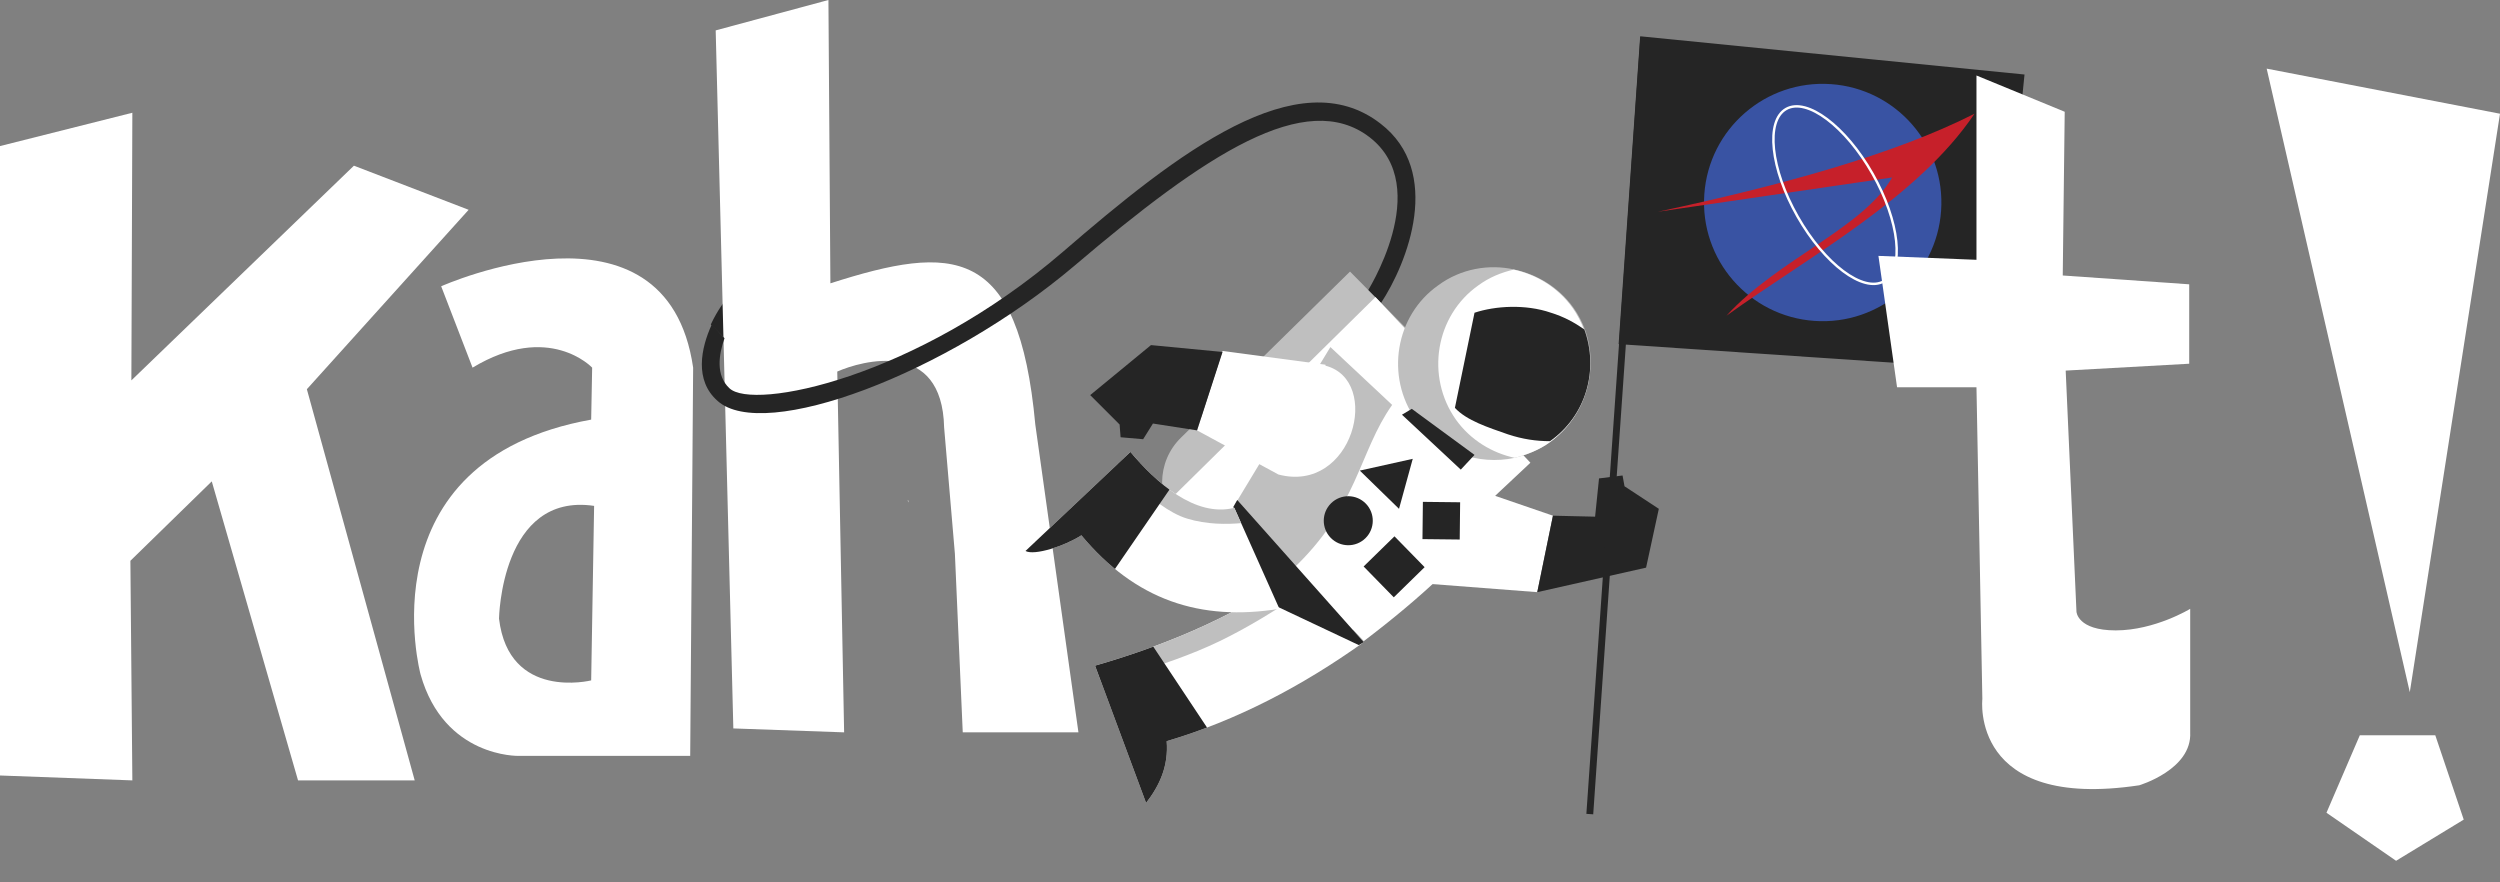 <?xml version="1.0" encoding="utf-8"?>
<!-- Generator: Adobe Illustrator 19.2.1, SVG Export Plug-In . SVG Version: 6.00 Build 0)  -->
<svg version="1.1" id="logo" xmlns="http://www.w3.org/2000/svg" xmlns:xlink="http://www.w3.org/1999/xlink" x="0px" y="0px"
	 viewBox="0 0 255 90" style="enable-background:new 0 0 255 90;" xml:space="preserve">
<rect x="0" y="0" width="255" height="90" fill="#808080" stroke="none"/>
<style type="text/css">
	.st0{fill:#252525;}
	.st1{fill:#FFFFFF;}
	.st2{fill:#BFBFBF;}
	.st3{clip-path:url(#SVGID_2_);fill:#BFBFBF;}
	.st4{clip-path:url(#SVGID_2_);fill:#252525;}
	.st5{clip-path:url(#SVGID_2_);}
	.st6{clip-path:url(#SVGID_4_);fill:#252525;}
	.st7{clip-path:url(#SVGID_6_);fill:#BFBFBF;}
	.st8{clip-path:url(#SVGID_6_);fill:#252525;}
	.st9{fill:#3953A3;}
	.st10{fill:#C6202A;}
	.st11{fill:none;stroke:#FFFFFF;stroke-width:0.25;stroke-miterlimit:10;}
</style>
<g>
	<path class="st0" d="M72.5,33.1c0.7-1.5,1.5-2.5,1.6-2.6l1.5,1.3c0,0-1.1,1.1-1.7,2.7"/>
	<polygon class="st1" points="0,79.1 0,14.9 13.5,11.5 13.4,38.8 36.1,16.9 47.8,21.4 31.3,39.7 42.3,79.6 30.4,79.6 21.6,49.1 
		13.3,57.2 13.5,79.6 	"/>
	<g>
		<path class="st1" d="M92.6,51.1C92.6,51,92.6,51.3,92.6,51.1C92.6,51.3,92.6,51,92.6,51.1z"/>
		<path class="st1" d="M92.6,51.1C92.6,51,92.6,51.2,92.6,51.1C92.6,51.2,92.6,51,92.6,51.1z"/>
		<path class="st1" d="M92.6,51.1C92.6,50.9,92.7,51.4,92.6,51.1C92.7,51.4,92.6,50.9,92.6,51.1z"/>
		<path class="st1" d="M92.6,51.1C92.6,51.1,92.6,51.2,92.6,51.1C92.6,51.2,92.6,51.1,92.6,51.1z"/>
		<path class="st1" d="M92.6,51.1C92.6,51.3,92.6,51.3,92.6,51.1L92.6,51.1z"/>
		<path class="st1" d="M92.6,51.1C92.6,51,92.7,51.3,92.6,51.1C92.7,51.4,92.6,51,92.6,51.1z"/>
		<path class="st1" d="M92.6,51.1C92.6,51.1,92.6,51.2,92.6,51.1C92.6,51.2,92.6,51.1,92.6,51.1z"/>
		<path class="st1" d="M92.6,51.1C92.6,50.9,92.7,51.3,92.6,51.1C92.7,51.3,92.6,51,92.6,51.1z"/>
		<path class="st1" d="M92.6,51.1C92.6,50.9,92.7,51.3,92.6,51.1C92.7,51.4,92.6,50.9,92.6,51.1z"/>
		<path class="st1" d="M92.6,51.1C92.6,51.1,92.6,51.1,92.6,51.1C92.6,51.1,92.6,51.1,92.6,51.1z"/>
		<path class="st1" d="M92.6,51.1C92.6,51.1,92.6,51.2,92.6,51.1C92.6,51.2,92.6,51.1,92.6,51.1z"/>
		<path class="st1" d="M92.6,51.1C92.6,51.1,92.6,51.2,92.6,51.1C92.6,51.1,92.6,51.1,92.6,51.1z"/>
		<path class="st1" d="M92.6,51.1C92.6,51,92.6,51.2,92.6,51.1C92.6,51.2,92.6,51,92.6,51.1z"/>
		<path class="st1" d="M92.6,51.1C92.6,50.8,92.7,51.6,92.6,51.1C92.7,51.5,92.6,50.7,92.6,51.1z"/>
		<path class="st1" d="M92.6,51.1C92.6,51.1,92.6,51.2,92.6,51.1C92.6,51.2,92.6,51.1,92.6,51.1z"/>
		<path class="st1" d="M98.2,74.7h11.8l-4.4-31.4c-1.7-18.4-8.4-18.4-20.9-14.4L84.5,0L73,3.1l1.8,71.2l11.3,0.4l-0.7-36.8
			c2.5-1.1,10.7-3.4,10.9,5.7l1.1,12.9L98.2,74.7z"/>
	</g>
	<polygon class="st1" points="240.7,75 237.3,82.9 244.4,87.8 251.3,83.6 248.4,75 	"/>
	<polygon class="st1" points="231.2,7 255,11.6 245.8,70.6 	"/>
	<path class="st1" d="M45,29.2l3.2,8.3c7.8-4.7,12.2,0,12.2,0l-0.1,5.3C37,47,42.9,68.8,42.9,68.8c2.4,8.5,10,8.3,10,8.3l17.5,0
		l0.3-39.6C68,18.9,45,29.2,45,29.2z M60.3,69.4c0,0-8.4,2.1-9.4-6.3c0,0,0.2-12.9,9.7-11.5L60.3,69.4z"/>
	<g>
		<g>
			<g>
				<path class="st0" d="M73.9,34.5c-0.6,1.7-0.9,3.8,0.5,5.1c2.4,2.3,19-1,34-13.9c11.8-10.2,24-19.6,32.4-13.1
					c6.4,4.9,2.8,14.2,0,18.4l-1.5-1c0.1-0.1,7-10.9,0.4-16c-6.5-5-16.7,1.7-30.1,13.1c-13.1,11.1-31.7,18-36.4,13.8
					c-2.4-2.1-1.7-5.4-0.6-7.8"/>
			</g>
			<path class="st2" d="M128.8,62.2l-8.4-8.5c-2.5-2.5-2.5-6.6,0.1-9.1l17.2-16.9l17.5,17.7L138,62.3
				C135.4,64.8,131.3,64.7,128.8,62.2z"/>
			<path class="st1" d="M132.9,66.9l-13.3-14c-0.6-0.6-0.6-1.6,0-2.2l20.7-20.4l15.8,16.9l-21,19.7
				C134.5,67.6,133.5,67.6,132.9,66.9z"/>
		</g>
		<g>
			<polygon class="st1" points="142.5,59.3 156.8,60.4 158.4,52.6 151.7,50.3 			"/>
			<polygon class="st0" points="158.4,52.6 162.7,52.7 163.1,48.8 165.5,48.5 165.7,49.6 169.2,51.9 167.9,57.9 156.8,60.4 			"/>
		</g>
		<path class="st1" d="M111.7,67.9l5.2,14c1.4-1.8,2.3-3.8,2.1-6.3c7.1-2.1,13.8-5.6,20.1-10.1l-6.4-7.3
			C126.5,62.5,119.7,65.6,111.7,67.9z"/>
		<g>
			<defs>
				<path id="SVGID_1_" d="M111.7,67.9l5.2,14c1.4-1.8,2.3-3.8,2.1-6.3c7.1-2.1,13.8-5.6,20.1-10.1l-6.4-7.3
					C126.5,62.5,119.7,65.6,111.7,67.9z"/>
			</defs>
			<clipPath id="SVGID_2_">
				<use xlink:href="#SVGID_1_"  style="overflow:visible;"/>
			</clipPath>
			<path class="st3" d="M110.6,67.1l0.7,2.7c0,0,7.3-1.6,13.1-4.4c5.8-2.8,11.2-7,11.2-7l-1.2-2.1L110.6,67.1z"/>
			<polygon class="st4" points="126.3,79 115.5,83.2 110.1,65.5 116.6,64.4 			"/>
		</g>
		<g>
			<path class="st1" d="M126,51.4l13.1,14c5.8-4.4,10.7-8.9,14.1-13.6l-17.5-16.3l-6.5,10.7L126,51.4z"/>
			<path class="st2" d="M126,51.4l5.8,6.7c6.7-6.3,6.8-12,10.2-16.8l-6.3-5.9l-6.5,10.7L126,51.4z"/>
		</g>
		<g>
			<path class="st1" d="M122.1,43.9l2.6-8.1l10.5,1.4l0,0.1c5.8,1.5,2.8,13.1-4.8,11.1l0,0L122.1,43.9z"/>
			<polygon class="st0" points="124.7,35.9 117.4,35.2 111.2,40.3 114.2,43.3 114.3,44.6 116.6,44.8 117.6,43.2 122.1,43.9 			"/>
		</g>
		<polygon class="st0" points="126.2,51 125.8,51.7 129.7,61.6 138.6,65.8 139.1,65.5 		"/>
		<path class="st1" d="M110.3,54.6c-1.7,1.1-4.8,2.1-5.7,1.6l10.7-10.1c2.6,3.1,6.6,6.7,10.6,5.7l4.6,10.3
			C122.4,63.4,115.8,61.2,110.3,54.6z"/>
		<g>
			<defs>
				<path id="SVGID_5_" d="M110.3,54.6c-1.7,1.1-4.8,2.1-5.7,1.6l10.7-10.1c2.6,3.1,6.6,6.7,10.6,5.7l4.6,10.3
					C122.4,63.4,115.8,61.2,110.3,54.6z"/>
			</defs>
			<clipPath id="SVGID_4_">
				<use xlink:href="#SVGID_5_"  style="overflow:visible;"/>
			</clipPath>
			<path style="clip-path:url(#SVGID_4_);fill:#BFBFBF;" d="M113.2,46.4c0,0,4.2,5.4,7.9,6.5c3.9,1.2,8.3,0,8.3,0l-0.9-2l-13.7-5.7
				L113.2,46.4z"/>
			<polygon class="st6" points="103.4,56.1 115.3,44.9 120,48.9 112.1,60.4 			"/>
		</g>
		<g>
			<path class="st2" d="M158.1,45.1L158.1,45.1c-1.1,0.8-2.4,1.3-3.6,1.6c-3.7,0.8-7.8-0.6-10.1-3.9c-3.1-4.4-2.1-10.6,2.3-13.7
				c2.3-1.7,5.2-2.2,7.8-1.6c2.3,0.5,4.5,1.8,6,3.9c0.5,0.7,0.9,1.5,1.2,2.3C163.1,37.7,161.8,42.4,158.1,45.1z"/>
			<path class="st1" d="M158.1,45.1L158.1,45.1c-1.1,0.8-2.4,1.3-3.6,1.6c-2.3-0.5-4.5-1.8-6-3.9c-3.1-4.4-2.1-10.6,2.3-13.7
				c1.1-0.8,2.3-1.3,3.6-1.6c2.3,0.5,4.5,1.8,6,3.9c0.5,0.7,0.9,1.5,1.2,2.3C163.1,37.7,161.8,42.4,158.1,45.1z"/>
			<path class="st0" d="M161.6,33.6c1.5,4.1,0.2,8.8-3.5,11.4c-1.4,0-2.8-0.2-4.3-0.7c-2-0.7-4.2-1.4-5.4-2.7l2-9.7
				c2.1-0.7,5.2-0.9,7.8,0C159.5,32.3,160.6,32.9,161.6,33.6z"/>
			<polygon class="st0" points="143,42.3 144,41.7 150.4,46.4 149,47.9 			"/>
		</g>
		<g>
			
				<rect x="164.5" y="3.7" transform="matrix(0.998 6.936504e-02 -6.936504e-02 0.998 3.403 -11.332)" class="st0" width="0.7" height="79.4"/>
			<polygon class="st0" points="203.5,37.7 165.1,35.1 167.3,3.7 206.5,7.6 			"/>
			
				<ellipse transform="matrix(6.936504e-02 -0.998 0.998 6.936504e-02 152.263 204.742)" class="st9" cx="185.9" cy="20.8" rx="12.1" ry="12.1"/>
			<path class="st10" d="M169.1,21.6c12.6-2.7,24-5.8,32.3-10c-5.8,8.6-16.8,14.5-25.3,20.6c5.3-5.8,13.9-8.9,16.9-14.1L169.1,21.6z
				"/>
			
				<ellipse transform="matrix(0.87 -0.494 0.494 0.87 14.568 95.016)" class="st11" cx="187.1" cy="19.9" rx="4.4" ry="10.1"/>
		</g>
		<rect x="140" y="55.6" transform="matrix(0.699 0.715 -0.715 0.699 84.13 -84.259)" class="st0" width="4.4" height="4.4"/>
		
			<rect x="145.1" y="51.2" transform="matrix(-1.125370e-02 1 -1 -1.125370e-02 201.767 -93.292)" class="st0" width="3.8" height="3.8"/>
		<ellipse transform="matrix(0.715 -0.699 0.699 0.715 2.094 111.26)" class="st0" cx="137.5" cy="53.1" rx="2.5" ry="2.5"/>
		<polygon class="st0" points="138.7,48 144.1,46.8 142.7,51.9 		"/>
	</g>
	<path class="st1" d="M191.6,26.1l1.9,13.4h8.1l0.6,31.8c0,0-1.3,11.4,16,8.8c0,0,5.4-1.6,5.2-5.4V62.1c0,0-3.6,2.2-7.6,2.2
		c-3.9,0-4-1.9-4-1.9l-1.1-24.6l12.6-0.7V29l-12.9-0.9l0.2-16.7l-9-3.7l0,18.8L191.6,26.1z"/>
</g>
</svg>
